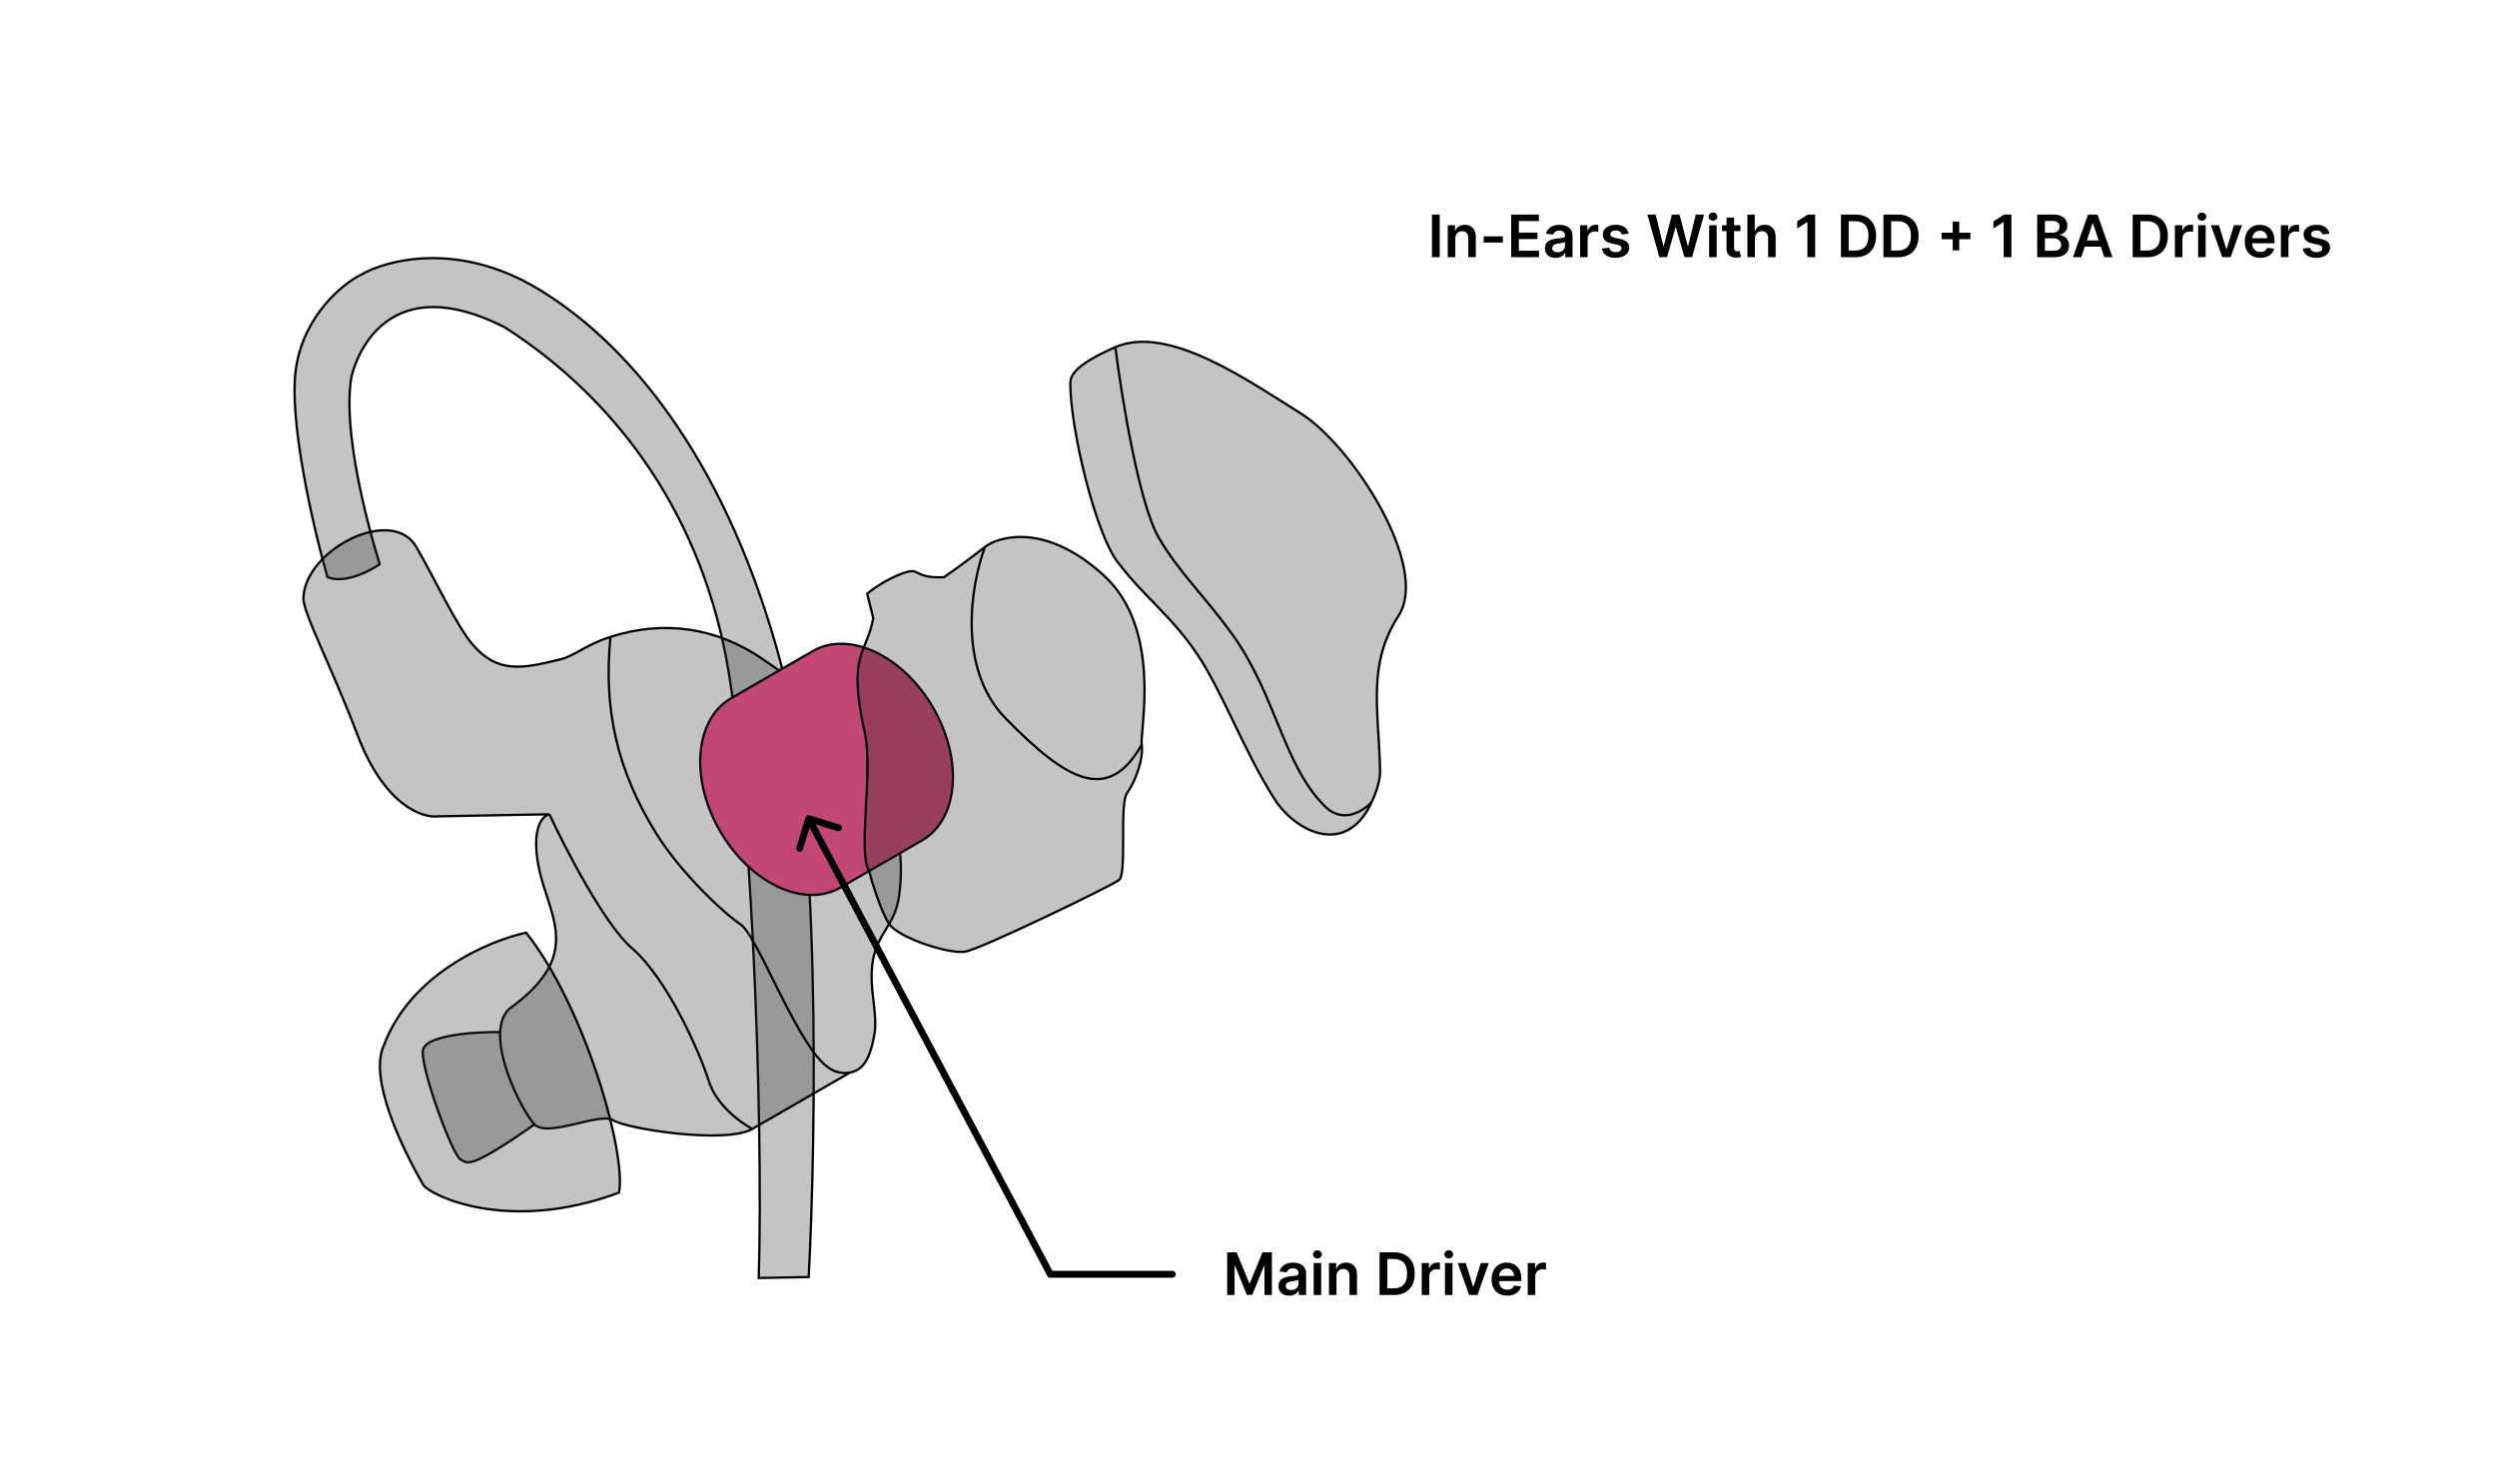 <svg width="1085" height="645" viewBox="0 0 1085 645" fill="none" xmlns="http://www.w3.org/2000/svg">
<path d="M128.724 159.316C125.053 181.758 136.231 229.652 142.279 250.794C151.764 254.555 165.015 245.173 165.015 245.173C165.015 245.173 148.224 193.091 152.563 164.605C153.159 160.689 164.675 114.585 219.318 142.23C260.554 168.652 299.63 212.976 314.26 279.673C326.287 334.505 331.816 485.081 329.69 555.398L351.394 554.991C354.634 493.269 356.723 353.422 339.165 287.81C317.218 205.796 277.473 151.955 234.005 125.667C199.231 104.637 167.899 112.834 156.579 119.562C148.824 123.462 132.395 136.873 128.724 159.316Z" fill="#2B2B2B" fill-opacity="0.28" stroke="black"/>
<path d="M379.828 450.241C378.495 457.154 376.306 464.975 369.357 466.103L326.921 490.603C315.23 497.353 272.035 490.538 266.437 486.842C260.839 483.145 238.005 494.596 232.273 488.668C203.029 509.016 203.261 505.418 200.029 503.82C196.797 502.222 182.926 465.197 183.756 456.635C184.42 449.785 206.417 448.375 217.333 448.526C217.536 444.47 218.684 440.949 221.196 438.483C254.27 414.769 238.257 398.033 234.069 376.78C230.719 359.777 235.789 354.425 238.743 353.874L190.187 354.773C183.369 355.63 166.858 349.766 155.361 319.453C143.865 289.141 131.557 266.224 131.838 259.711C132.746 238.727 170.419 219.535 180.921 237.724C189.17 252.012 198.438 272.065 205.421 280.159C216.334 292.81 226.987 290.586 243.218 286.626C250.07 284.953 254.053 280.393 265.252 276.791C288.459 269.326 311.376 272.68 331.47 286.482C351.564 300.284 361.885 308.047 373.826 327.845C386.644 349.096 393.922 364.496 390.72 389.106C388.969 402.568 380.759 405.455 379.068 418.925C377.578 430.796 381.707 440.496 379.828 450.241Z" fill="#2B2B2B" fill-opacity="0.28"/>
<path d="M265.252 276.791C262.123 308.37 268.246 334.854 284.92 361.855C296.07 379.911 315.281 397.442 321.812 401.754C328.343 406.066 342.214 443.091 354.812 458.912C358.759 463.869 363.102 467.119 369.357 466.103M265.252 276.791C288.459 269.326 311.376 272.68 331.47 286.482C351.564 300.284 361.885 308.047 373.826 327.845C386.644 349.096 393.922 364.496 390.72 389.106C388.969 402.568 380.759 405.455 379.068 418.925C377.578 430.796 381.707 440.496 379.828 450.241C378.495 457.154 376.306 464.975 369.357 466.103M265.252 276.791C254.053 280.393 250.07 284.953 243.218 286.626C226.987 290.586 216.334 292.81 205.421 280.159C198.438 272.065 189.17 252.012 180.921 237.724C170.419 219.535 132.746 238.727 131.838 259.711C131.557 266.224 143.865 289.141 155.361 319.453C166.858 349.766 183.369 355.63 190.187 354.773L238.743 353.874M369.357 466.103L326.921 490.603M326.921 490.603C321.99 488.062 311.296 480.341 307.975 469.788C303.823 456.596 289.604 424.968 274.725 412.197C262.822 401.98 245.777 369.058 238.743 353.874M326.921 490.603C315.23 497.353 272.035 490.538 266.437 486.842C260.839 483.145 238.005 494.596 232.273 488.668M238.743 353.874C235.789 354.425 230.719 359.777 234.069 376.78C238.257 398.033 254.27 414.769 221.196 438.483C218.684 440.949 217.536 444.47 217.333 448.526M232.273 488.668C227.801 484.043 216.613 462.917 217.333 448.526M232.273 488.668C203.029 509.016 203.261 505.418 200.029 503.82C196.797 502.222 182.926 465.197 183.756 456.635C184.42 449.785 206.417 448.375 217.333 448.526" stroke="black"/>
<path d="M166.815 454.292C178.385 423.132 212.835 408.669 228.615 405.332C254.061 437.406 272.204 500.832 268.995 518.273C220.578 536.412 186.39 519.198 183.891 514.869C174.64 498.846 160.055 468.584 166.815 454.292Z" fill="#2B2B2B" fill-opacity="0.28" stroke="black"/>
<path d="M365.165 385.736C357.334 390.257 347.574 389.828 338.083 385.385C328.593 380.942 319.418 372.501 312.836 361.099C306.253 349.698 303.531 337.532 304.428 327.092C305.325 316.651 309.834 307.984 317.665 303.463L317.415 303.03C317.665 303.463 317.665 303.463 317.665 303.463L317.666 303.463L317.668 303.462L317.67 303.46L317.673 303.459L317.676 303.456L317.681 303.454L317.686 303.451L317.691 303.448L317.697 303.444L317.704 303.441L317.712 303.436L317.72 303.432L317.728 303.427L317.738 303.421L317.748 303.415L317.758 303.409L317.769 303.403L317.781 303.396L317.794 303.389L317.807 303.381L317.82 303.373L317.835 303.365L317.849 303.357L317.865 303.348L317.881 303.338L317.898 303.329L317.915 303.319L317.933 303.308L317.951 303.298L317.97 303.287L317.99 303.275L318.01 303.264L318.031 303.252L318.052 303.239L318.074 303.227L318.097 303.214L318.12 303.2L318.144 303.187L318.168 303.173L318.193 303.158L318.218 303.144L318.244 303.129L318.271 303.113L318.298 303.098L318.326 303.082L318.354 303.065L318.383 303.049L318.412 303.032L318.442 303.015L318.472 302.997L318.503 302.979L318.535 302.961L318.567 302.943L318.599 302.924L318.632 302.905L318.666 302.885L318.7 302.865L318.735 302.845L318.77 302.825L318.806 302.804L318.842 302.784L318.879 302.762L318.916 302.741L318.954 302.719L318.992 302.697L319.031 302.674L319.07 302.652L319.11 302.629L319.151 302.605L319.191 302.582L319.233 302.558L319.275 302.534L319.317 302.509L319.36 302.485L319.403 302.46L319.447 302.434L319.491 302.409L319.536 302.383L319.581 302.357L319.627 302.33L319.673 302.304L319.72 302.277L319.767 302.25L319.814 302.222L319.863 302.194L319.911 302.166L319.96 302.138L320.01 302.109L320.059 302.081L320.11 302.052L320.161 302.022L320.212 301.993L320.264 301.963L320.316 301.933L320.368 301.902L320.421 301.872L320.475 301.841L320.529 301.81L320.583 301.778L320.638 301.747L320.693 301.715L320.749 301.683L320.805 301.65L320.861 301.618L320.918 301.585L320.976 301.552L321.033 301.518L321.092 301.485L321.15 301.451L321.209 301.417L321.269 301.383L321.328 301.348L321.389 301.313L321.449 301.278L321.51 301.243L321.571 301.208L321.633 301.172L321.695 301.136L321.758 301.1L321.821 301.064L321.884 301.027L321.948 300.99L322.012 300.953L322.077 300.916L322.141 300.879L322.207 300.841L322.272 300.803L322.338 300.765L322.404 300.727L322.471 300.688L322.538 300.65L322.606 300.611L322.673 300.572L322.742 300.532L322.81 300.493L322.879 300.453L322.948 300.413L323.017 300.373L323.087 300.333L323.158 300.292L323.228 300.251L323.299 300.21L323.37 300.169L323.442 300.128L323.514 300.086L323.586 300.045L323.658 300.003L323.731 299.961L323.804 299.919L323.878 299.876L323.952 299.834L324.026 299.791L324.1 299.748L324.175 299.705L324.25 299.661L324.325 299.618L324.401 299.574L324.477 299.53L324.553 299.486L324.63 299.442L324.706 299.398L324.783 299.353L324.861 299.309L324.939 299.264L325.017 299.219L325.095 299.174L325.173 299.128L325.252 299.083L325.331 299.037L325.411 298.991L325.49 298.945L325.57 298.899L325.65 298.853L325.731 298.806L325.811 298.76L325.892 298.713L325.974 298.666L326.055 298.619L326.137 298.572L326.219 298.525L326.301 298.477L326.383 298.43L326.466 298.382L326.549 298.334L326.632 298.286L326.716 298.238L326.799 298.19L326.883 298.141L326.967 298.093L327.051 298.044L327.136 297.995L327.221 297.946L327.306 297.897L327.391 297.848L327.476 297.798L327.562 297.749L327.648 297.699L327.734 297.65L327.82 297.6L327.907 297.55L327.993 297.5L328.08 297.45L328.167 297.4L328.255 297.349L328.342 297.299L328.43 297.248L328.518 297.197L328.606 297.147L328.694 297.096L328.782 297.045L328.871 296.993L328.959 296.942L329.048 296.891L329.137 296.839L329.227 296.788L329.316 296.736L329.406 296.685L329.496 296.633L329.585 296.581L329.676 296.529L329.766 296.477L329.856 296.425L329.947 296.372L330.037 296.32L330.128 296.267L330.219 296.215L330.31 296.162L330.402 296.11L330.493 296.057L330.584 296.004L330.676 295.951L330.768 295.898L330.86 295.845L330.952 295.792L331.044 295.739L331.136 295.685L331.229 295.632L331.321 295.579L331.414 295.525L331.507 295.472L331.6 295.418L331.693 295.364L331.786 295.31L331.879 295.257L331.972 295.203L332.066 295.149L332.159 295.095L332.253 295.041L332.346 294.987L332.44 294.933L332.534 294.878L332.628 294.824L332.722 294.77L332.816 294.716L332.91 294.661L333.005 294.607L333.099 294.552L333.193 294.498L333.288 294.443L333.382 294.389L333.477 294.334L333.572 294.279L333.666 294.225L333.761 294.17L333.856 294.115L333.951 294.06L334.046 294.006L334.141 293.951L334.236 293.896L334.331 293.841L334.426 293.786L334.521 293.731L334.617 293.676L334.712 293.621L334.807 293.566L334.903 293.511L334.998 293.456L335.093 293.401L335.189 293.346L335.284 293.291L335.379 293.236L335.475 293.181L335.57 293.125L335.666 293.07L335.761 293.015L335.857 292.96L335.952 292.905L336.048 292.85L336.143 292.795L336.239 292.739L336.334 292.684L336.43 292.629L336.525 292.574L336.621 292.519L336.716 292.464L336.812 292.409L336.907 292.354L337.003 292.298L337.098 292.243L337.194 292.188L337.289 292.133L337.384 292.078L337.479 292.023L337.575 291.968L337.67 291.913L337.765 291.858L337.86 291.803L337.955 291.748L338.05 291.694L338.146 291.639L338.24 291.584L338.335 291.529L338.43 291.474L338.525 291.42L338.62 291.365L338.715 291.31L338.809 291.256L338.904 291.201L338.998 291.146L339.093 291.092L339.187 291.037L339.281 290.983L339.375 290.929L339.47 290.874L339.564 290.82L339.658 290.766L339.751 290.711L339.845 290.657L339.939 290.603L340.033 290.549L340.126 290.495L340.22 290.441L340.313 290.387L340.406 290.334L340.499 290.28L340.592 290.226L340.685 290.172L340.778 290.119L340.871 290.065L340.963 290.012L341.056 289.959L341.148 289.905L341.24 289.852L341.332 289.799L341.424 289.746L341.516 289.693L341.608 289.64L341.699 289.587L341.791 289.534L341.882 289.481L341.973 289.429L342.064 289.376L342.155 289.324L342.246 289.271L342.336 289.219L342.427 289.167L342.517 289.115L342.607 289.063L342.697 289.011L342.787 288.959L342.876 288.907L342.966 288.856L343.055 288.804L343.144 288.753L343.233 288.701L343.322 288.65L343.411 288.599L343.499 288.548L343.587 288.497L343.675 288.446L343.763 288.395L343.851 288.345L343.938 288.294L344.026 288.244L344.113 288.193L344.2 288.143L344.286 288.093L344.373 288.043L344.459 287.993L344.545 287.944L344.631 287.894L344.717 287.845L344.802 287.795L344.888 287.746L344.973 287.697L345.058 287.648L345.142 287.599L345.227 287.55L345.311 287.502L345.395 287.453L345.478 287.405L345.562 287.357L345.645 287.309L345.728 287.261L345.811 287.213L345.893 287.166L345.975 287.118L346.057 287.071L346.139 287.024L346.221 286.976L346.302 286.93L346.383 286.883L346.464 286.836L346.544 286.79L346.624 286.743L346.704 286.697L346.784 286.651L346.863 286.605L346.943 286.56L347.021 286.514L347.1 286.469L347.178 286.424L347.256 286.379L347.334 286.334L347.412 286.289L347.489 286.244L347.566 286.2L347.642 286.156L347.719 286.112L347.795 286.068L347.87 286.024L347.946 285.981L348.021 285.937L348.096 285.894L348.17 285.851L348.244 285.808L348.318 285.766L348.392 285.723L348.465 285.681L348.538 285.639L348.61 285.597L348.683 285.555L348.754 285.514L348.826 285.472L348.897 285.431L348.968 285.39L349.039 285.349L349.109 285.309L349.179 285.268L349.249 285.228L349.318 285.188L349.387 285.149L349.455 285.109L349.524 285.07L349.591 285.03L349.659 284.991L349.726 284.953L349.793 284.914L349.859 284.876L349.925 284.838L349.991 284.8L350.056 284.762L350.121 284.725L350.186 284.687L350.25 284.65L350.314 284.613L350.377 284.577L350.44 284.54L350.503 284.504L350.565 284.468L350.627 284.433L350.688 284.397L350.749 284.362L350.81 284.327L350.87 284.292L350.93 284.257L350.99 284.223L351.049 284.189L351.107 284.155L351.166 284.122L351.223 284.088L351.281 284.055L351.338 284.022L351.394 283.989L351.451 283.957L351.506 283.925L351.562 283.893L351.616 283.861L351.671 283.83L351.725 283.799L351.778 283.768L351.832 283.737L351.884 283.707L351.937 283.676L351.988 283.646L352.04 283.617L352.091 283.587L352.141 283.558L352.191 283.529L352.241 283.501L352.29 283.472L352.338 283.444L352.387 283.417L352.434 283.389L352.481 283.362L352.528 283.335L352.575 283.308L352.62 283.282L352.666 283.255L352.711 283.23L352.755 283.204L352.799 283.179L352.842 283.154L352.885 283.129L352.928 283.104L352.97 283.08L353.011 283.056L353.052 283.032L353.092 283.009L353.132 282.986L353.172 282.963C361.002 278.442 370.762 278.871 380.254 283.314C389.743 287.757 398.918 296.198 405.501 307.599C412.083 319.001 414.806 331.167 413.909 341.607C413.011 352.048 408.502 360.715 400.672 365.236L400.632 365.258L400.592 365.282L400.552 365.305L400.511 365.329L400.47 365.352L400.428 365.377L400.385 365.401L400.342 365.426L400.299 365.451L400.255 365.476L400.211 365.502L400.166 365.528L400.12 365.554L400.075 365.58L400.028 365.607L399.981 365.634L399.934 365.661L399.887 365.689L399.838 365.717L399.79 365.745L399.741 365.773L399.691 365.802L399.641 365.831L399.591 365.86L399.54 365.889L399.488 365.919L399.437 365.949L399.384 365.979L399.332 366.009L399.278 366.04L399.225 366.071L399.171 366.102L399.116 366.134L399.062 366.165L399.006 366.197L398.951 366.229L398.894 366.262L398.838 366.295L398.781 366.327L398.723 366.361L398.666 366.394L398.607 366.428L398.549 366.461L398.49 366.496L398.43 366.53L398.37 366.564L398.31 366.599L398.249 366.634L398.188 366.67L398.127 366.705L398.065 366.741L398.003 366.777L397.94 366.813L397.877 366.849L397.814 366.886L397.75 366.923L397.686 366.96L397.621 366.997L397.556 367.035L397.491 367.072L397.425 367.11L397.359 367.148L397.293 367.187L397.226 367.225L397.159 367.264L397.091 367.303L397.024 367.342L396.955 367.381L396.887 367.421L396.818 367.461L396.749 367.501L396.679 367.541L396.609 367.581L396.539 367.622L396.468 367.663L396.397 367.704L396.326 367.745L396.254 367.786L396.183 367.828L396.11 367.869L396.038 367.911L395.965 367.953L395.892 367.996L395.818 368.038L395.744 368.081L395.67 368.123L395.596 368.166L395.521 368.21L395.446 368.253L395.37 368.297L395.295 368.34L395.219 368.384L395.142 368.428L395.066 368.472L394.989 368.517L394.912 368.561L394.834 368.606L394.756 368.651L394.678 368.696L394.6 368.741L394.521 368.787L394.443 368.832L394.363 368.878L394.284 368.924L394.204 368.97L394.124 369.016L394.044 369.062L393.964 369.109L393.883 369.155L393.802 369.202L393.721 369.249L393.639 369.296L393.557 369.343L393.475 369.39L393.393 369.438L393.311 369.486L393.228 369.533L393.145 369.581L393.062 369.629L392.978 369.678L392.895 369.726L392.811 369.774L392.727 369.823L392.642 369.872L392.558 369.92L392.473 369.969L392.388 370.018L392.302 370.068L392.217 370.117L392.131 370.167L392.045 370.216L391.959 370.266L391.873 370.316L391.786 370.366L391.7 370.416L391.613 370.466L391.526 370.516L391.438 370.567L391.351 370.617L391.263 370.668L391.175 370.718L391.087 370.769L390.999 370.82L390.911 370.871L390.822 370.922L390.733 370.974L390.644 371.025L390.555 371.077L390.466 371.128L390.376 371.18L390.287 371.231L390.197 371.283L390.107 371.335L390.017 371.387L389.927 371.439L389.836 371.492L389.746 371.544L389.655 371.596L389.564 371.649L389.473 371.701L389.382 371.754L389.291 371.807L389.199 371.859L389.108 371.912L389.016 371.965L388.924 372.018L388.832 372.071L388.74 372.124L388.648 372.178L388.556 372.231L388.463 372.284L388.371 372.338L388.278 372.391L388.185 372.445L388.092 372.499L387.999 372.552L387.906 372.606L387.813 372.66L387.72 372.714L387.626 372.768L387.533 372.822L387.439 372.876L387.345 372.93L387.251 372.984L387.158 373.038L387.064 373.092L386.97 373.147L386.875 373.201L386.781 373.255L386.687 373.31L386.593 373.364L386.498 373.419L386.404 373.473L386.309 373.528L386.215 373.583L386.12 373.637L386.025 373.692L385.93 373.747L385.835 373.801L385.74 373.856L385.646 373.911L385.55 373.966L385.455 374.021L385.36 374.076L385.265 374.131L385.17 374.186L385.075 374.241L384.979 374.296L384.884 374.351L384.789 374.406L384.694 374.461L384.598 374.516L384.503 374.571L384.407 374.626L384.312 374.681L384.216 374.736L384.121 374.791L384.025 374.846L383.93 374.902L383.834 374.957L383.739 375.012L383.643 375.067L383.548 375.122L383.452 375.177L383.357 375.232L383.261 375.288L383.166 375.343L383.07 375.398L382.975 375.453L382.879 375.508L382.784 375.563L382.689 375.618L382.593 375.673L382.498 375.728L382.403 375.783L382.307 375.838L382.212 375.893L382.117 375.948L382.021 376.003L381.926 376.058L381.831 376.113L381.736 376.168L381.641 376.223L381.546 376.278L381.451 376.333L381.356 376.388L381.261 376.442L381.166 376.497L381.072 376.552L380.977 376.606L380.882 376.661L380.788 376.716L380.693 376.77L380.599 376.825L380.505 376.879L380.41 376.934L380.316 376.988L380.222 377.042L380.128 377.097L380.034 377.151L379.94 377.205L379.846 377.259L379.753 377.313L379.659 377.367L379.566 377.421L379.472 377.475L379.379 377.529L379.286 377.583L379.193 377.637L379.1 377.69L379.007 377.744L378.914 377.797L378.821 377.851L378.729 377.904L378.636 377.958L378.544 378.011L378.452 378.064L378.36 378.117L378.268 378.171L378.176 378.224L378.084 378.276L377.993 378.329L377.902 378.382L377.81 378.435L377.719 378.487L377.628 378.54L377.537 378.592L377.447 378.645L377.356 378.697L377.266 378.749L377.176 378.801L377.085 378.853L376.996 378.905L376.906 378.957L376.816 379.009L376.727 379.06L376.637 379.112L376.548 379.163L376.459 379.215L376.371 379.266L376.282 379.317L376.194 379.368L376.106 379.419L376.018 379.47L375.93 379.521L375.842 379.571L375.755 379.622L375.667 379.672L375.58 379.722L375.493 379.772L375.407 379.822L375.32 379.872L375.234 379.922L375.148 379.972L375.062 380.021L374.976 380.071L374.891 380.12L374.806 380.169L374.721 380.218L374.636 380.267L374.551 380.316L374.467 380.365L374.383 380.413L374.299 380.462L374.216 380.51L374.132 380.558L374.049 380.606L373.966 380.654L373.883 380.702L373.801 380.75L373.719 380.797L373.637 380.844L373.555 380.892L373.474 380.939L373.392 380.985L373.311 381.032L373.231 381.079L373.15 381.125L373.07 381.172L372.99 381.218L372.911 381.264L372.831 381.309L372.752 381.355L372.673 381.401L372.595 381.446L372.517 381.491L372.439 381.536L372.361 381.581L372.283 381.626L372.206 381.67L372.13 381.715L372.053 381.759L371.977 381.803L371.901 381.847L371.825 381.89L371.75 381.934L371.675 381.977L371.6 382.02L371.526 382.063L371.452 382.106L371.378 382.149L371.304 382.191L371.231 382.233L371.158 382.275L371.086 382.317L371.014 382.359L370.942 382.4L370.87 382.442L370.799 382.483L370.728 382.524L370.658 382.564L370.587 382.605L370.517 382.645L370.448 382.685L370.379 382.725L370.31 382.765L370.242 382.805L370.173 382.844L370.106 382.883L370.038 382.922L369.971 382.961L369.904 382.999L369.838 383.037L369.772 383.076L369.707 383.113L369.641 383.151L369.577 383.188L369.512 383.226L369.448 383.263L369.384 383.3L369.321 383.336L369.258 383.372L369.195 383.409L369.133 383.444L369.071 383.48L369.01 383.516L368.949 383.551L368.889 383.586L368.828 383.621L368.769 383.655L368.709 383.689L368.65 383.723L368.592 383.757L368.533 383.791L368.476 383.824L368.418 383.857L368.361 383.89L368.305 383.923L368.249 383.955L368.193 383.987L368.138 384.019L368.083 384.051L368.029 384.082L367.975 384.113L367.921 384.144L367.868 384.175L367.816 384.205L367.764 384.235L367.712 384.265L367.661 384.295L367.61 384.324L367.559 384.353L367.51 384.382L367.46 384.41L367.411 384.439L367.363 384.467L367.314 384.495L367.267 384.522L367.22 384.549L367.173 384.576L367.127 384.603L367.081 384.629L367.036 384.655L366.991 384.681L366.947 384.707L366.903 384.732L366.86 384.757L366.817 384.782L366.775 384.806L366.733 384.83L366.691 384.854L366.651 384.878L366.61 384.901L366.57 384.924L366.531 384.947L366.492 384.969L366.454 384.991L366.416 385.013L366.379 385.035L366.342 385.056L366.306 385.077L366.27 385.098L366.235 385.118L366.2 385.138L366.166 385.158L366.132 385.177L366.099 385.196L366.067 385.215L366.035 385.233L366.003 385.252L365.972 385.269L365.942 385.287L365.912 385.304L365.883 385.321L365.854 385.338L365.826 385.354L365.798 385.37L365.771 385.386L365.744 385.401L365.718 385.416L365.693 385.431L365.668 385.445L365.644 385.459L365.62 385.473L365.597 385.486L365.574 385.499L365.552 385.512L365.531 385.524L365.51 385.536L365.49 385.548L365.47 385.559L365.451 385.57L365.433 385.581L365.415 385.591L365.398 385.601L365.381 385.611L365.365 385.62L365.349 385.629L365.335 385.638L365.32 385.646L365.307 385.654L365.294 385.661L365.281 385.668L365.269 385.675L365.258 385.682L365.248 385.688L365.238 385.694L365.228 385.699L365.22 385.704L365.212 385.709L365.204 385.713L365.197 385.717L365.191 385.72L365.186 385.724L365.181 385.726L365.176 385.729L365.173 385.731L365.17 385.733L365.168 385.734L365.166 385.735L365.165 385.736C365.165 385.736 365.165 385.736 365.415 386.169L365.165 385.736Z" fill="#C24774" stroke="black"/>
<path d="M386.308 401.465C382.962 396.469 379.057 383.905 377.523 378.248C372.646 369.801 379.552 335.314 375.704 318.098C368.048 283.836 376.632 284.364 379.453 268.592L376.801 257.998C379.005 256.149 385.121 251.809 391.957 249.248C400.501 246.047 396.122 251.462 410.197 250.842C416.001 246.802 422.437 242.042 427.999 237.676C433.562 233.31 453.998 226.707 479.591 250.036C505.185 273.365 495.271 317.194 496.106 323.64C496.941 330.086 493.263 339.715 489.75 344.63C486.236 349.545 489.844 379.794 486.197 382.477C482.55 385.16 426.173 412.513 419.294 413.598C412.415 414.683 390.491 407.711 386.308 401.465Z" fill="#2B2B2B" fill-opacity="0.28"/>
<path d="M496.106 323.64C496.941 330.086 493.263 339.715 489.75 344.63C486.236 349.545 489.844 379.794 486.197 382.477C482.55 385.16 426.173 412.513 419.294 413.598C412.415 414.683 390.491 407.711 386.308 401.465C382.962 396.469 379.057 383.905 377.523 378.248C372.646 369.801 379.552 335.314 375.704 318.098C368.048 283.836 376.632 284.364 379.453 268.592L376.801 257.998C379.005 256.149 385.121 251.809 391.957 249.248C400.501 246.047 396.122 251.462 410.197 250.842C416.001 246.802 422.437 242.042 427.999 237.676M496.106 323.64C495.271 317.194 505.185 273.365 479.591 250.036C453.998 226.707 433.562 233.31 427.999 237.676M496.106 323.64C481.522 349.381 463.679 339.475 436.952 312.182C415.57 290.348 422.074 253.414 427.999 237.676" stroke="black"/>
<path d="M485.456 244.006C476.134 231.643 465.357 187.771 465.055 167.057C465.005 163.629 466.163 158.951 484.651 150.874C507.761 140.778 543.002 165.877 565.129 179.612C587.256 193.348 621.514 246.065 607.714 267.559C593.914 289.052 599.153 308.488 599.67 334.961C599.792 341.172 595.943 348.693 595.943 348.693C595.943 348.693 593.864 353.88 589.734 357.8C578.094 368.848 561.441 359.236 553.855 347.346C540.387 326.236 531.362 300.82 520.06 284.081C508.758 267.343 497.109 259.461 485.456 244.006Z" fill="#2B2B2B" fill-opacity="0.28"/>
<path d="M484.651 150.874C507.761 140.778 543.002 165.877 565.129 179.612C587.256 193.348 621.514 246.065 607.714 267.559C593.914 289.052 599.153 308.488 599.67 334.961C599.792 341.172 595.943 348.693 595.943 348.693M484.651 150.874C466.163 158.951 465.005 163.629 465.055 167.057C465.357 187.771 476.134 231.643 485.456 244.006C497.109 259.461 508.758 267.343 520.06 284.081C531.362 300.82 540.387 326.236 553.855 347.346C561.441 359.236 578.094 368.848 589.734 357.8C593.864 353.88 595.943 348.693 595.943 348.693M484.651 150.874C487.334 172.229 494.854 218.671 503.475 233.603C512.096 248.535 523.058 258.568 535.212 275.333C554.458 301.879 557.413 332.082 575.563 350.278C585.433 360.173 595.943 348.693 595.943 348.693" stroke="black"/>
<path d="M351.843 354.346C351.051 354.103 350.212 354.548 349.969 355.34L346.008 368.246C345.765 369.038 346.21 369.877 347.002 370.12C347.793 370.363 348.633 369.918 348.876 369.126L352.397 357.654L363.868 361.175C364.66 361.419 365.5 360.974 365.743 360.182C365.986 359.39 365.541 358.551 364.749 358.307L351.843 354.346ZM456.403 553.78L455.078 554.483L455.5 555.28H456.403V553.78ZM509.403 555.28C510.231 555.28 510.903 554.609 510.903 553.78C510.903 552.952 510.231 552.28 509.403 552.28V555.28ZM350.078 356.483L455.078 554.483L457.728 553.078L352.728 355.078L350.078 356.483ZM456.403 555.28H509.403V552.28H456.403V555.28Z" fill="black"/>
<path d="M625.588 93.248V111.78H622.231V93.248H625.588ZM632.354 103.636V111.78H629.078V97.881H632.209V100.243H632.372C632.692 99.465 633.202 98.847 633.901 98.388C634.607 97.93 635.479 97.7 636.517 97.7C637.476 97.7 638.311 97.905 639.023 98.316C639.741 98.726 640.296 99.32 640.688 100.098C641.086 100.876 641.282 101.821 641.276 102.931V111.78H638.001V103.437C638.001 102.508 637.759 101.781 637.277 101.256C636.8 100.732 636.139 100.469 635.295 100.469C634.722 100.469 634.212 100.596 633.766 100.849C633.325 101.097 632.978 101.456 632.725 101.926C632.478 102.397 632.354 102.967 632.354 103.636ZM653.031 102.713V105.41H644.688V102.713H653.031ZM656.621 111.78V93.248H668.674V96.062H659.978V101.094H668.049V103.908H659.978V108.966H668.746V111.78H656.621ZM675.954 112.061C675.073 112.061 674.28 111.904 673.574 111.59C672.874 111.271 672.319 110.8 671.909 110.179C671.505 109.557 671.302 108.791 671.302 107.88C671.302 107.096 671.447 106.448 671.737 105.935C672.026 105.422 672.421 105.012 672.922 104.704C673.423 104.396 673.987 104.164 674.614 104.007C675.248 103.844 675.902 103.727 676.578 103.654C677.392 103.57 678.053 103.495 678.56 103.428C679.066 103.356 679.434 103.247 679.664 103.102C679.899 102.952 680.016 102.719 680.016 102.406V102.351C680.016 101.67 679.814 101.142 679.41 100.768C679.006 100.394 678.424 100.207 677.664 100.207C676.861 100.207 676.225 100.382 675.754 100.732C675.29 101.082 674.976 101.495 674.813 101.971L671.755 101.537C671.996 100.692 672.394 99.987 672.949 99.42C673.504 98.847 674.183 98.418 674.985 98.135C675.788 97.845 676.674 97.7 677.646 97.7C678.315 97.7 678.982 97.779 679.645 97.936C680.309 98.092 680.915 98.352 681.464 98.714C682.013 99.07 682.454 99.555 682.785 100.171C683.123 100.786 683.292 101.555 683.292 102.478V111.78H680.143V109.871H680.035C679.835 110.257 679.555 110.619 679.193 110.957C678.837 111.289 678.388 111.557 677.845 111.762C677.308 111.961 676.677 112.061 675.954 112.061ZM676.804 109.654C677.462 109.654 678.032 109.524 678.514 109.265C678.997 108.999 679.368 108.649 679.627 108.215C679.893 107.781 680.026 107.307 680.026 106.794V105.157C679.923 105.241 679.748 105.319 679.501 105.392C679.259 105.464 678.988 105.528 678.686 105.582C678.385 105.636 678.086 105.684 677.79 105.727C677.495 105.769 677.238 105.805 677.021 105.835C676.533 105.902 676.095 106.01 675.709 106.161C675.323 106.312 675.019 106.523 674.795 106.794C674.572 107.06 674.46 107.404 674.46 107.826C674.46 108.429 674.681 108.885 675.121 109.192C675.561 109.5 676.122 109.654 676.804 109.654ZM686.586 111.78V97.881H689.762V100.198H689.907C690.16 99.395 690.595 98.777 691.21 98.343C691.831 97.902 692.54 97.682 693.336 97.682C693.517 97.682 693.719 97.691 693.943 97.709C694.172 97.721 694.362 97.743 694.513 97.773V100.786C694.374 100.738 694.154 100.695 693.852 100.659C693.557 100.617 693.27 100.596 692.992 100.596C692.395 100.596 691.858 100.726 691.382 100.985C690.911 101.238 690.54 101.591 690.269 102.044C689.997 102.496 689.862 103.018 689.862 103.609V111.78H686.586ZM707.674 101.555L704.688 101.881C704.604 101.579 704.456 101.296 704.245 101.03C704.04 100.765 703.762 100.551 703.412 100.388C703.062 100.225 702.634 100.143 702.127 100.143C701.446 100.143 700.872 100.291 700.408 100.587C699.95 100.882 699.723 101.266 699.729 101.736C699.723 102.14 699.871 102.469 700.173 102.722C700.48 102.976 700.987 103.184 701.693 103.347L704.064 103.854C705.379 104.137 706.356 104.586 706.996 105.202C707.641 105.817 707.967 106.622 707.973 107.618C707.967 108.493 707.71 109.265 707.204 109.934C706.703 110.598 706.006 111.117 705.113 111.491C704.221 111.865 703.195 112.052 702.037 112.052C700.336 112.052 698.966 111.696 697.929 110.984C696.891 110.266 696.273 109.268 696.074 107.989L699.268 107.681C699.413 108.309 699.72 108.782 700.191 109.102C700.661 109.422 701.274 109.581 702.028 109.581C702.806 109.581 703.43 109.422 703.901 109.102C704.377 108.782 704.616 108.387 704.616 107.916C704.616 107.518 704.462 107.19 704.154 106.93C703.853 106.671 703.382 106.472 702.743 106.333L700.372 105.835C699.039 105.558 698.052 105.09 697.413 104.433C696.773 103.769 696.457 102.931 696.463 101.917C696.457 101.06 696.689 100.318 697.159 99.691C697.636 99.058 698.297 98.569 699.141 98.225C699.992 97.875 700.972 97.7 702.082 97.7C703.711 97.7 704.993 98.047 705.928 98.741C706.869 99.435 707.451 100.373 707.674 101.555ZM721.039 111.78L715.809 93.248H719.42L722.759 106.867H722.931L726.496 93.248H729.78L733.355 106.876H733.518L736.857 93.248H740.467L735.237 111.78H731.925L728.215 98.777H728.07L724.351 111.78H721.039ZM742.65 111.78V97.881H745.926V111.78H742.65ZM744.297 95.909C743.778 95.909 743.332 95.737 742.958 95.393C742.584 95.043 742.397 94.624 742.397 94.135C742.397 93.64 742.584 93.221 742.958 92.877C743.332 92.527 743.778 92.353 744.297 92.353C744.822 92.353 745.268 92.527 745.636 92.877C746.01 93.221 746.197 93.64 746.197 94.135C746.197 94.624 746.01 95.043 745.636 95.393C745.268 95.737 744.822 95.909 744.297 95.909ZM756.235 97.881V100.415H748.245V97.881H756.235ZM750.217 94.551H753.493V107.6C753.493 108.04 753.559 108.378 753.692 108.613C753.831 108.842 754.012 108.999 754.235 109.084C754.458 109.168 754.705 109.21 754.977 109.21C755.182 109.21 755.369 109.195 755.538 109.165C755.713 109.135 755.846 109.108 755.936 109.084L756.488 111.645C756.313 111.705 756.063 111.771 755.737 111.844C755.417 111.916 755.025 111.958 754.561 111.97C753.74 111.994 753.001 111.871 752.344 111.599C751.686 111.322 751.164 110.893 750.778 110.314C750.398 109.735 750.211 109.011 750.217 108.143V94.551ZM762.549 103.636V111.78H759.273V93.248H762.476V100.243H762.639C762.965 99.459 763.468 98.841 764.15 98.388C764.838 97.93 765.713 97.7 766.774 97.7C767.74 97.7 768.581 97.902 769.299 98.307C770.017 98.711 770.572 99.302 770.964 100.08C771.362 100.858 771.561 101.808 771.561 102.931V111.78H768.285V103.437C768.285 102.502 768.044 101.775 767.562 101.256C767.085 100.732 766.415 100.469 765.553 100.469C764.974 100.469 764.455 100.596 763.996 100.849C763.544 101.097 763.188 101.456 762.929 101.926C762.675 102.397 762.549 102.967 762.549 103.636ZM788.722 93.248V111.78H785.365V96.515H785.257L780.922 99.284V96.207L785.528 93.248H788.722ZM806.209 111.78H799.929V93.248H806.336C808.176 93.248 809.756 93.619 811.077 94.361C812.405 95.097 813.424 96.156 814.136 97.537C814.848 98.919 815.204 100.572 815.204 102.496C815.204 104.427 814.845 106.086 814.127 107.473C813.415 108.861 812.386 109.925 811.041 110.667C809.702 111.409 808.091 111.78 806.209 111.78ZM803.286 108.876H806.046C807.337 108.876 808.414 108.64 809.277 108.17C810.139 107.693 810.788 106.984 811.222 106.043C811.656 105.096 811.874 103.914 811.874 102.496C811.874 101.079 811.656 99.902 811.222 98.967C810.788 98.026 810.145 97.323 809.295 96.859C808.45 96.388 807.401 96.153 806.146 96.153H803.286V108.876ZM824.673 111.78H818.393V93.248H824.8C826.64 93.248 828.22 93.619 829.541 94.361C830.869 95.097 831.888 96.156 832.6 97.537C833.312 98.919 833.668 100.572 833.668 102.496C833.668 104.427 833.309 106.086 832.591 107.473C831.879 108.861 830.851 109.925 829.505 110.667C828.166 111.409 826.555 111.78 824.673 111.78ZM821.75 108.876H824.51C825.801 108.876 826.878 108.64 827.741 108.17C828.603 107.693 829.252 106.984 829.686 106.043C830.121 105.096 830.338 103.914 830.338 102.496C830.338 101.079 830.121 99.902 829.686 98.967C829.252 98.026 828.609 97.323 827.759 96.859C826.914 96.388 825.865 96.153 824.61 96.153H821.75V108.876ZM848.499 108.812V96.289H851.34V108.812H848.499ZM843.658 103.971V101.13H856.181V103.971H843.658ZM874.001 93.248V111.78H870.643V96.515H870.535L866.201 99.284V96.207L870.806 93.248H874.001ZM885.208 111.78V93.248H892.302C893.641 93.248 894.754 93.459 895.641 93.882C896.534 94.298 897.2 94.868 897.641 95.592C898.087 96.316 898.31 97.136 898.31 98.053C898.31 98.807 898.165 99.453 897.876 99.99C897.586 100.521 897.197 100.952 896.709 101.284C896.22 101.615 895.674 101.854 895.071 101.998V102.179C895.728 102.216 896.359 102.418 896.962 102.786C897.571 103.148 898.069 103.66 898.455 104.324C898.841 104.988 899.034 105.79 899.034 106.731C899.034 107.69 898.802 108.553 898.337 109.319C897.873 110.079 897.173 110.679 896.238 111.12C895.303 111.56 894.127 111.78 892.709 111.78H885.208ZM888.565 108.975H892.175C893.394 108.975 894.271 108.743 894.808 108.278C895.351 107.808 895.623 107.205 895.623 106.469C895.623 105.92 895.487 105.425 895.216 104.985C894.944 104.538 894.558 104.188 894.057 103.935C893.557 103.676 892.959 103.546 892.266 103.546H888.565V108.975ZM888.565 101.13H891.886C892.465 101.13 892.987 101.024 893.451 100.813C893.916 100.596 894.281 100.291 894.546 99.899C894.817 99.501 894.953 99.031 894.953 98.488C894.953 97.77 894.7 97.178 894.193 96.714C893.692 96.249 892.947 96.017 891.958 96.017H888.565V101.13ZM904.335 111.78H900.751L907.275 93.248H911.42L917.953 111.78H914.37L909.42 97.049H909.275L904.335 111.78ZM904.452 104.514H914.225V107.211H904.452V104.514ZM932.994 111.78H926.715V93.248H933.121C934.961 93.248 936.542 93.619 937.863 94.361C939.19 95.097 940.209 96.156 940.921 97.537C941.633 98.919 941.989 100.572 941.989 102.496C941.989 104.427 941.63 106.086 940.912 107.473C940.2 108.861 939.172 109.925 937.826 110.667C936.487 111.409 934.877 111.78 932.994 111.78ZM930.072 108.876H932.832C934.122 108.876 935.199 108.64 936.062 108.17C936.925 107.693 937.573 106.984 938.007 106.043C938.442 105.096 938.659 103.914 938.659 102.496C938.659 101.079 938.442 99.902 938.007 98.967C937.573 98.026 936.931 97.323 936.08 96.859C935.235 96.388 934.186 96.153 932.931 96.153H930.072V108.876ZM945.034 111.78V97.881H948.21V100.198H948.355C948.608 99.395 949.042 98.777 949.658 98.343C950.279 97.902 950.988 97.682 951.784 97.682C951.965 97.682 952.167 97.691 952.391 97.709C952.62 97.721 952.81 97.743 952.961 97.773V100.786C952.822 100.738 952.602 100.695 952.3 100.659C952.004 100.617 951.718 100.596 951.44 100.596C950.843 100.596 950.306 100.726 949.83 100.985C949.359 101.238 948.988 101.591 948.717 102.044C948.445 102.496 948.31 103.018 948.31 103.609V111.78H945.034ZM955.137 111.78V97.881H958.413V111.78H955.137ZM956.784 95.909C956.265 95.909 955.819 95.737 955.445 95.393C955.071 95.043 954.884 94.624 954.884 94.135C954.884 93.64 955.071 93.221 955.445 92.877C955.819 92.527 956.265 92.353 956.784 92.353C957.309 92.353 957.755 92.527 958.123 92.877C958.497 93.221 958.684 93.64 958.684 94.135C958.684 94.624 958.497 95.043 958.123 95.393C957.755 95.737 957.309 95.909 956.784 95.909ZM974.196 97.881L969.246 111.78H965.627L960.677 97.881H964.17L967.364 108.206H967.509L970.712 97.881H974.196ZM982.143 112.052C980.75 112.052 979.546 111.762 978.533 111.183C977.525 110.598 976.75 109.771 976.207 108.704C975.664 107.63 975.393 106.366 975.393 104.912C975.393 103.483 975.664 102.228 976.207 101.148C976.756 100.062 977.522 99.218 978.505 98.614C979.489 98.005 980.644 97.7 981.971 97.7C982.828 97.7 983.636 97.839 984.396 98.117C985.162 98.388 985.838 98.81 986.423 99.383C987.014 99.957 987.479 100.686 987.817 101.573C988.155 102.454 988.323 103.504 988.323 104.722V105.727H976.931V103.519H985.183C985.177 102.891 985.042 102.333 984.776 101.845C984.511 101.35 984.14 100.961 983.663 100.677C983.193 100.394 982.644 100.252 982.016 100.252C981.347 100.252 980.759 100.415 980.252 100.741C979.745 101.06 979.35 101.483 979.066 102.008C978.789 102.526 978.647 103.096 978.641 103.718V105.645C978.641 106.454 978.789 107.147 979.085 107.726C979.38 108.299 979.793 108.74 980.324 109.048C980.855 109.349 981.476 109.5 982.188 109.5C982.665 109.5 983.096 109.434 983.482 109.301C983.868 109.162 984.203 108.96 984.487 108.695C984.77 108.429 984.984 108.1 985.129 107.708L988.188 108.052C987.995 108.861 987.627 109.566 987.084 110.17C986.547 110.767 985.859 111.231 985.021 111.563C984.182 111.889 983.223 112.052 982.143 112.052ZM991.095 111.78V97.881H994.271V100.198H994.416C994.669 99.395 995.103 98.777 995.719 98.343C996.34 97.902 997.049 97.682 997.845 97.682C998.026 97.682 998.228 97.691 998.451 97.709C998.681 97.721 998.871 97.743 999.021 97.773V100.786C998.883 100.738 998.662 100.695 998.361 100.659C998.065 100.617 997.779 100.596 997.501 100.596C996.904 100.596 996.367 100.726 995.89 100.985C995.42 101.238 995.049 101.591 994.777 102.044C994.506 102.496 994.37 103.018 994.37 103.609V111.78H991.095ZM1012.18 101.555L1009.2 101.881C1009.11 101.579 1008.96 101.296 1008.75 101.03C1008.55 100.765 1008.27 100.551 1007.92 100.388C1007.57 100.225 1007.14 100.143 1006.64 100.143C1005.95 100.143 1005.38 100.291 1004.92 100.587C1004.46 100.882 1004.23 101.266 1004.24 101.736C1004.23 102.14 1004.38 102.469 1004.68 102.722C1004.99 102.976 1005.5 103.184 1006.2 103.347L1008.57 103.854C1009.89 104.137 1010.86 104.586 1011.5 105.202C1012.15 105.817 1012.48 106.622 1012.48 107.618C1012.48 108.493 1012.22 109.265 1011.71 109.934C1011.21 110.598 1010.51 111.117 1009.62 111.491C1008.73 111.865 1007.7 112.052 1006.55 112.052C1004.84 112.052 1003.47 111.696 1002.44 110.984C1001.4 110.266 1000.78 109.268 1000.58 107.989L1003.78 107.681C1003.92 108.309 1004.23 108.782 1004.7 109.102C1005.17 109.422 1005.78 109.581 1006.54 109.581C1007.31 109.581 1007.94 109.422 1008.41 109.102C1008.89 108.782 1009.12 108.387 1009.12 107.916C1009.12 107.518 1008.97 107.19 1008.66 106.93C1008.36 106.671 1007.89 106.472 1007.25 106.333L1004.88 105.835C1003.55 105.558 1002.56 105.09 1001.92 104.433C1001.28 103.769 1000.97 102.931 1000.97 101.917C1000.97 101.06 1001.2 100.318 1001.67 99.691C1002.14 99.058 1002.81 98.569 1003.65 98.225C1004.5 97.875 1005.48 97.7 1006.59 97.7C1008.22 97.7 1009.5 98.047 1010.44 98.741C1011.38 99.435 1011.96 100.373 1012.18 101.555Z" fill="black"/>
<path d="M533.231 544.248H537.339L542.841 557.677H543.058L548.559 544.248H552.668V562.78H549.446V550.049H549.274L544.153 562.726H541.746L536.624 550.021H536.452V562.78H533.231V544.248ZM560.178 563.061C559.297 563.061 558.504 562.904 557.798 562.59C557.098 562.271 556.543 561.8 556.133 561.179C555.729 560.557 555.527 559.791 555.527 558.88C555.527 558.096 555.672 557.448 555.961 556.935C556.251 556.422 556.646 556.012 557.147 555.704C557.647 555.396 558.211 555.164 558.839 555.007C559.472 554.844 560.127 554.727 560.802 554.654C561.617 554.57 562.277 554.495 562.784 554.428C563.291 554.356 563.659 554.247 563.888 554.102C564.123 553.952 564.241 553.719 564.241 553.406V553.351C564.241 552.67 564.039 552.142 563.635 551.768C563.231 551.394 562.648 551.207 561.888 551.207C561.086 551.207 560.45 551.382 559.979 551.732C559.515 552.082 559.201 552.495 559.038 552.971L555.979 552.537C556.221 551.692 556.619 550.987 557.174 550.42C557.729 549.846 558.408 549.418 559.21 549.135C560.012 548.845 560.899 548.7 561.87 548.7C562.54 548.7 563.206 548.779 563.87 548.936C564.534 549.092 565.14 549.352 565.689 549.714C566.238 550.07 566.678 550.555 567.01 551.171C567.348 551.786 567.517 552.555 567.517 553.478V562.78H564.368V560.871H564.259C564.06 561.257 563.78 561.619 563.418 561.957C563.062 562.289 562.612 562.557 562.069 562.762C561.532 562.961 560.902 563.061 560.178 563.061ZM561.029 560.654C561.686 560.654 562.256 560.524 562.739 560.265C563.222 559.999 563.593 559.649 563.852 559.215C564.117 558.781 564.25 558.307 564.25 557.794V556.157C564.148 556.241 563.973 556.319 563.725 556.392C563.484 556.464 563.212 556.528 562.911 556.582C562.609 556.636 562.311 556.684 562.015 556.727C561.719 556.769 561.463 556.805 561.246 556.835C560.757 556.902 560.32 557.01 559.934 557.161C559.548 557.312 559.243 557.523 559.02 557.794C558.797 558.06 558.685 558.404 558.685 558.826C558.685 559.429 558.905 559.885 559.346 560.192C559.786 560.5 560.347 560.654 561.029 560.654ZM570.81 562.78V548.881H574.086V562.78H570.81ZM572.457 546.909C571.939 546.909 571.492 546.737 571.118 546.393C570.744 546.043 570.557 545.624 570.557 545.135C570.557 544.64 570.744 544.221 571.118 543.877C571.492 543.527 571.939 543.352 572.457 543.352C572.982 543.352 573.429 543.527 573.797 543.877C574.171 544.221 574.358 544.64 574.358 545.135C574.358 545.624 574.171 546.043 573.797 546.393C573.429 546.737 572.982 546.909 572.457 546.909ZM580.73 554.636V562.78H577.455V548.881H580.585V551.243H580.748C581.068 550.465 581.578 549.846 582.278 549.388C582.983 548.93 583.855 548.7 584.893 548.7C585.852 548.7 586.687 548.905 587.399 549.316C588.117 549.726 588.672 550.32 589.064 551.098C589.462 551.876 589.658 552.821 589.652 553.931V562.78H586.377V554.437C586.377 553.508 586.135 552.781 585.653 552.256C585.176 551.732 584.516 551.469 583.671 551.469C583.098 551.469 582.588 551.596 582.142 551.849C581.701 552.097 581.355 552.456 581.101 552.926C580.854 553.397 580.73 553.967 580.73 554.636ZM605.728 562.78H599.448V544.248H605.854C607.694 544.248 609.275 544.619 610.596 545.361C611.923 546.097 612.943 547.156 613.654 548.537C614.366 549.919 614.722 551.572 614.722 553.496C614.722 555.427 614.363 557.086 613.645 558.473C612.933 559.861 611.905 560.925 610.56 561.667C609.22 562.409 607.61 562.78 605.728 562.78ZM602.805 559.876H605.565C606.856 559.876 607.932 559.64 608.795 559.17C609.658 558.693 610.306 557.984 610.741 557.043C611.175 556.096 611.392 554.914 611.392 553.496C611.392 552.079 611.175 550.902 610.741 549.967C610.306 549.026 609.664 548.323 608.813 547.859C607.969 547.388 606.919 547.153 605.664 547.153H602.805V559.876ZM617.767 562.78V548.881H620.943V551.198H621.088C621.341 550.395 621.776 549.777 622.391 549.343C623.012 548.902 623.721 548.682 624.517 548.682C624.698 548.682 624.901 548.691 625.124 548.709C625.353 548.721 625.543 548.743 625.694 548.773V551.786C625.555 551.738 625.335 551.695 625.033 551.659C624.738 551.617 624.451 551.596 624.174 551.596C623.576 551.596 623.039 551.726 622.563 551.985C622.092 552.238 621.721 552.591 621.45 553.044C621.178 553.496 621.043 554.018 621.043 554.609V562.78H617.767ZM627.87 562.78V548.881H631.146V562.78H627.87ZM629.517 546.909C628.998 546.909 628.552 546.737 628.178 546.393C627.804 546.043 627.617 545.624 627.617 545.135C627.617 544.64 627.804 544.221 628.178 543.877C628.552 543.527 628.998 543.352 629.517 543.352C630.042 543.352 630.488 543.527 630.856 543.877C631.23 544.221 631.417 544.64 631.417 545.135C631.417 545.624 631.23 546.043 630.856 546.393C630.488 546.737 630.042 546.909 629.517 546.909ZM646.929 548.881L641.979 562.78H638.36L633.41 548.881H636.903L640.097 559.206H640.242L643.445 548.881H646.929ZM654.876 563.052C653.483 563.052 652.279 562.762 651.266 562.183C650.258 561.598 649.483 560.771 648.94 559.704C648.397 558.63 648.126 557.366 648.126 555.912C648.126 554.483 648.397 553.228 648.94 552.148C649.489 551.062 650.255 550.217 651.239 549.614C652.222 549.005 653.377 548.7 654.704 548.7C655.561 548.7 656.369 548.839 657.129 549.117C657.896 549.388 658.571 549.81 659.156 550.383C659.748 550.956 660.212 551.686 660.55 552.573C660.888 553.454 661.057 554.504 661.057 555.722V556.727H649.664V554.519H657.917C657.911 553.891 657.775 553.333 657.509 552.845C657.244 552.35 656.873 551.961 656.396 551.677C655.926 551.394 655.377 551.252 654.75 551.252C654.08 551.252 653.492 551.415 652.985 551.741C652.478 552.06 652.083 552.483 651.8 553.008C651.522 553.526 651.38 554.096 651.374 554.718V556.645C651.374 557.454 651.522 558.147 651.818 558.726C652.113 559.299 652.527 559.74 653.057 560.048C653.588 560.349 654.21 560.5 654.922 560.5C655.398 560.5 655.829 560.434 656.215 560.301C656.602 560.162 656.936 559.96 657.22 559.695C657.503 559.429 657.718 559.1 657.862 558.708L660.921 559.052C660.728 559.861 660.36 560.566 659.817 561.17C659.28 561.767 658.592 562.231 657.754 562.563C656.915 562.889 655.956 563.052 654.876 563.052ZM663.828 562.78V548.881H667.004V551.198H667.149C667.402 550.395 667.836 549.777 668.452 549.343C669.073 548.902 669.782 548.682 670.578 548.682C670.759 548.682 670.961 548.691 671.185 548.709C671.414 548.721 671.604 548.743 671.755 548.773V551.786C671.616 551.738 671.396 551.695 671.094 551.659C670.798 551.617 670.512 551.596 670.234 551.596C669.637 551.596 669.1 551.726 668.624 551.985C668.153 552.238 667.782 552.591 667.511 553.044C667.239 553.496 667.103 554.018 667.103 554.609V562.78H663.828Z" fill="black"/>
</svg>
